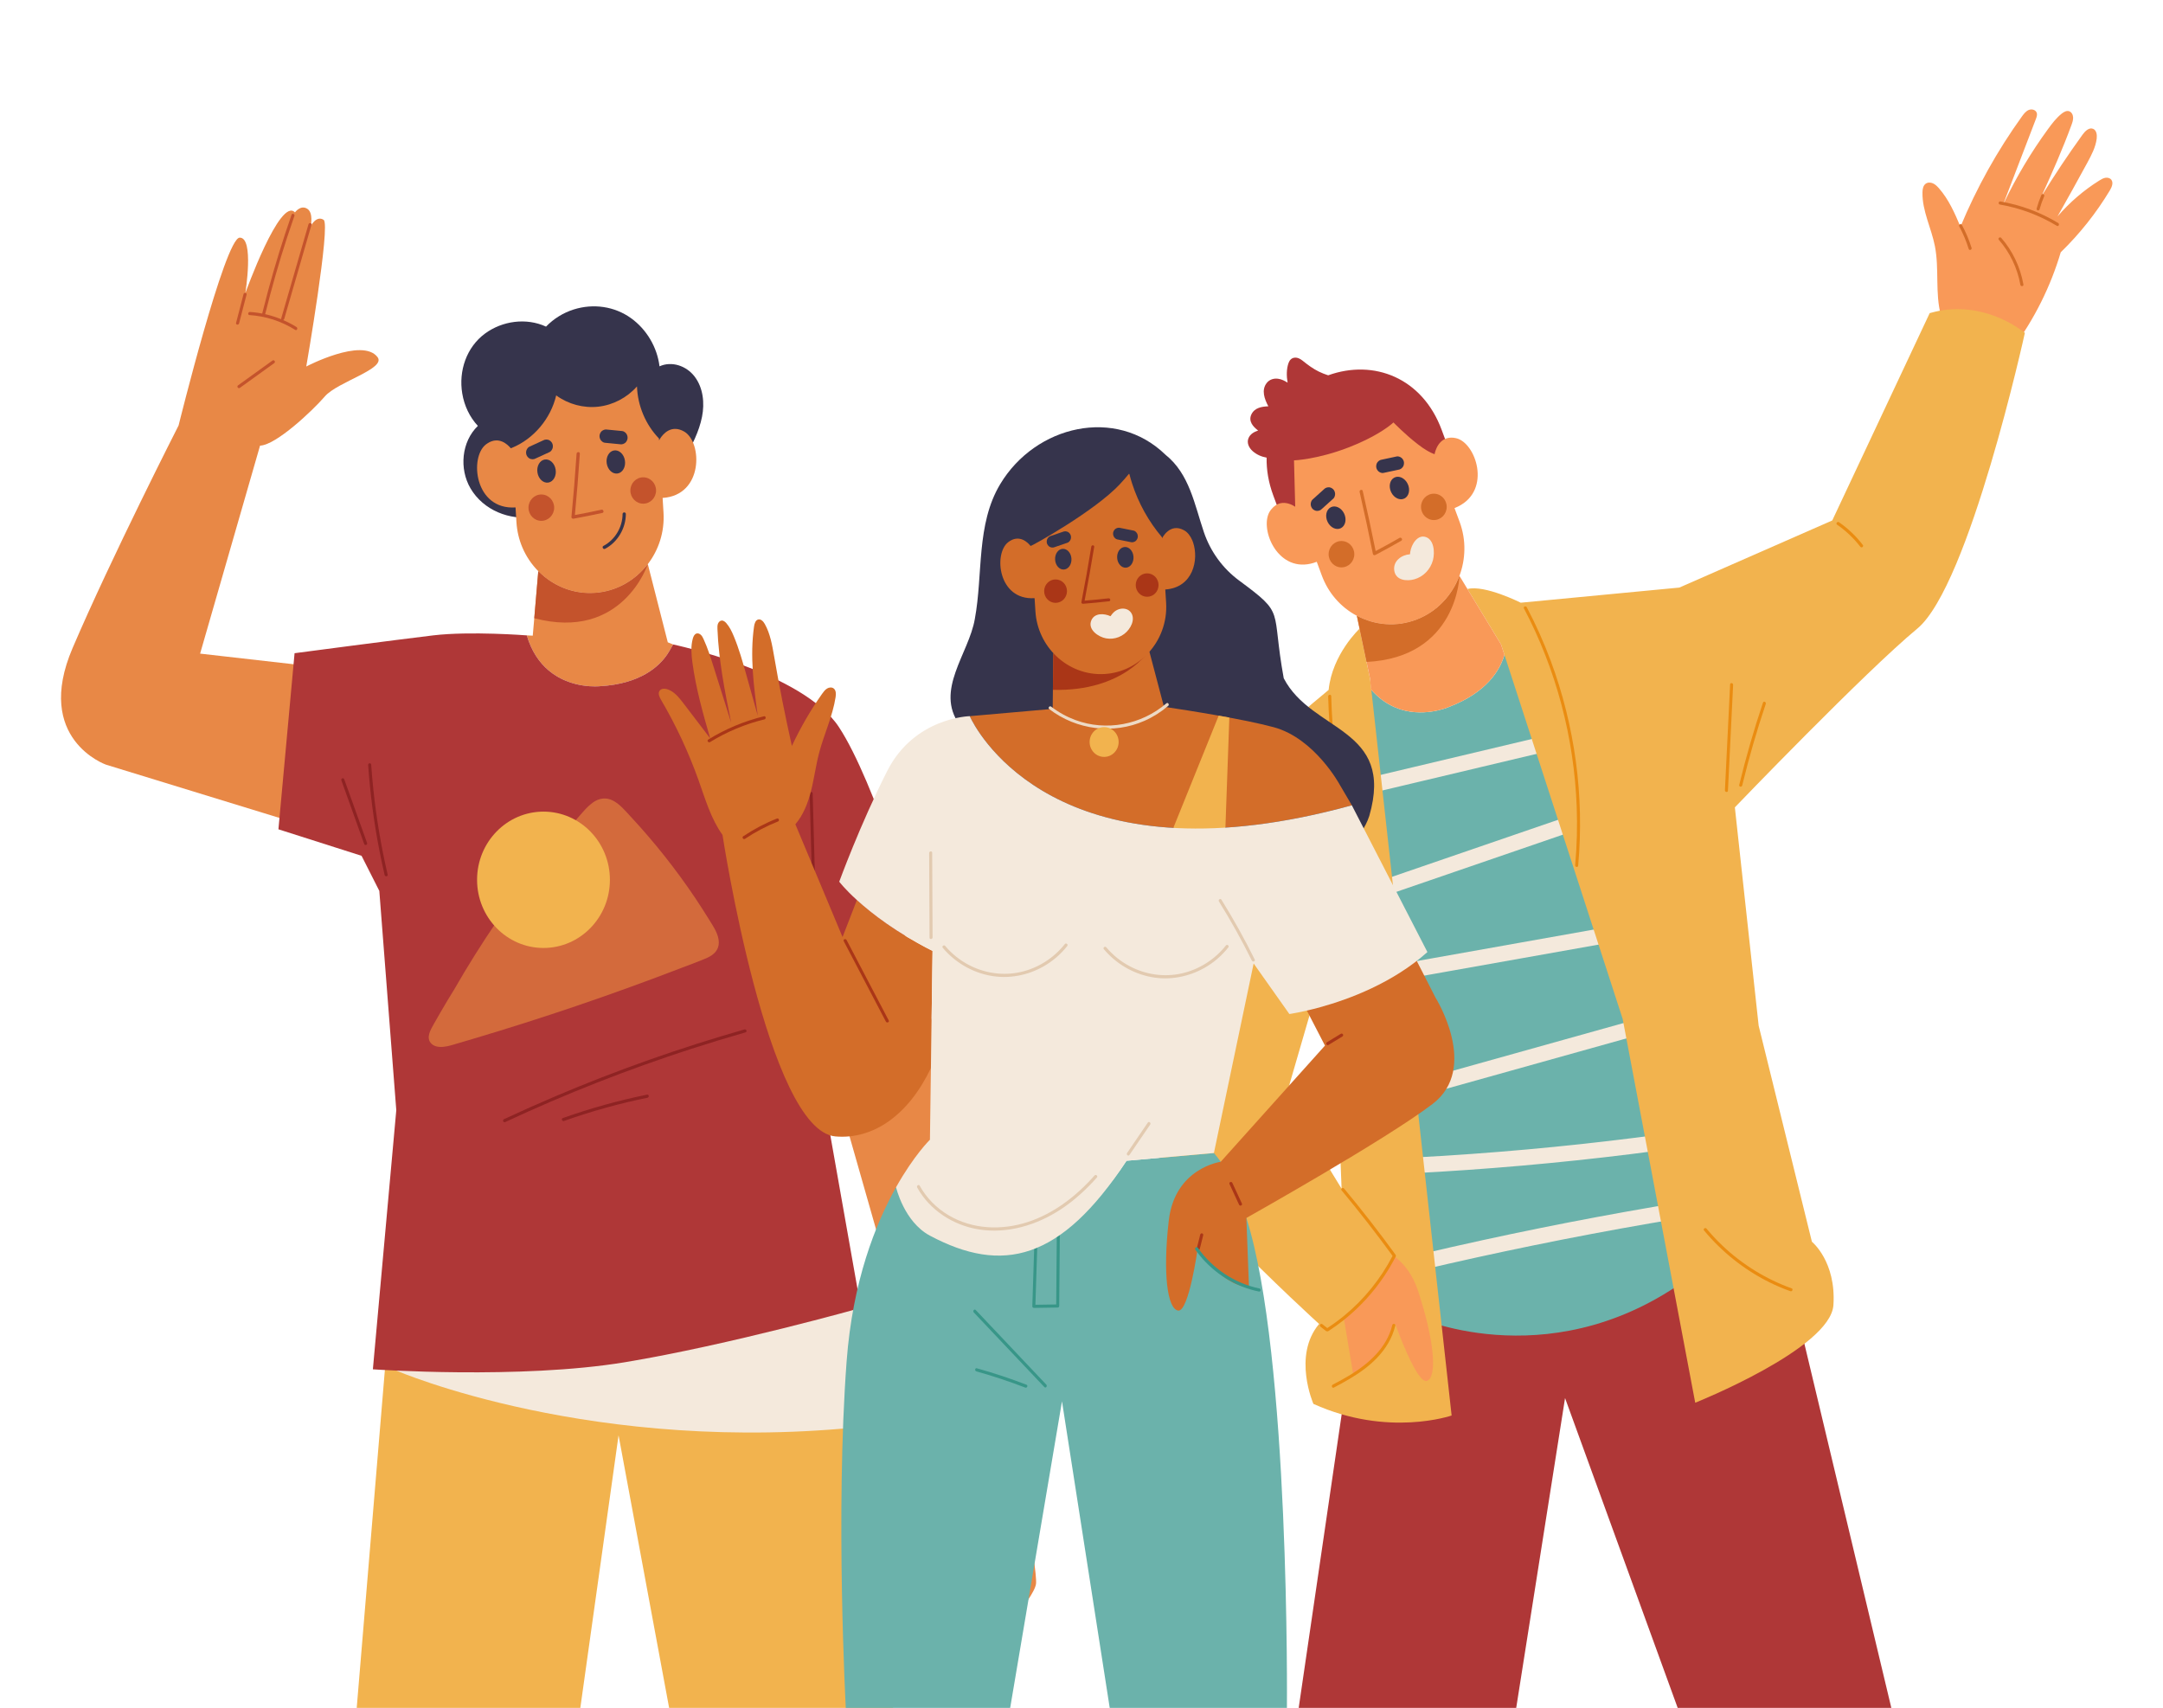 <svg width="841" height="664" viewBox="0 0 841 664" fill="none" xmlns="http://www.w3.org/2000/svg">
<path d="M614.348 502.155L527.981 506.691L504.949 664H589.523L608.511 543.557L652.299 664H735.369L692.152 482.975L614.348 502.155Z" fill="#AF3737"/>
<path d="M659.331 494.733C605.494 536.432 551.645 512.342 551.645 512.342L533.039 268.017C535.976 271.443 539.198 273.648 542.406 275.016C552.964 279.504 563.354 274.856 563.354 274.856C578.168 269.212 583.15 260.474 584.806 255.016L585.259 253.329V253.276C585.699 251.271 585.867 250.726 585.867 250.726L583.628 250.554L592.452 248.217L659.331 494.733Z" fill="#6BB2AB"/>
<path d="M629.46 282.742C629.298 281.251 627.748 279.678 626.175 280.051C600.565 286.132 574.956 292.213 549.345 298.294C542.029 300.031 534.711 301.77 527.394 303.507C525.832 303.877 524.58 305.106 524.773 306.878C524.934 308.37 526.486 309.942 528.058 309.569C553.668 303.488 579.277 297.407 604.887 291.326C612.204 289.589 619.522 287.851 626.839 286.114C628.401 285.742 629.653 284.514 629.46 282.742Z" fill="#F4E9DC"/>
<path d="M629.412 310.613C601.963 320.04 574.516 329.469 547.067 338.896C539.291 341.567 531.516 344.238 523.74 346.908C520.112 348.154 522.274 353.836 525.9 352.591C553.348 343.162 580.797 333.734 608.245 324.306C616.021 321.635 623.796 318.964 631.572 316.294C635.198 315.049 633.038 309.368 629.412 310.613Z" fill="#F4E9DC"/>
<path d="M655.537 358.304C655.368 356.739 653.84 355.332 652.252 355.613C620.495 361.261 588.736 366.908 556.978 372.556C548.016 374.149 539.053 375.743 530.091 377.337C528.511 377.618 527.285 379.002 527.47 380.709C527.639 382.273 529.167 383.681 530.755 383.399C562.512 377.751 594.271 372.104 626.028 366.456C634.991 364.863 643.953 363.269 652.916 361.676C654.497 361.394 655.723 360.01 655.537 358.304Z" fill="#F4E9DC"/>
<path d="M657.473 393.227C656.839 391.559 655.179 391.06 653.625 391.494C624.098 399.748 594.571 408.001 565.046 416.255C556.664 418.598 548.283 420.94 539.9 423.284C538.351 423.717 537.672 425.815 538.211 427.234C538.845 428.901 540.505 429.401 542.059 428.967C571.586 420.713 601.113 412.46 630.639 404.206C639.02 401.863 647.402 399.519 655.785 397.177C657.332 396.745 658.013 394.646 657.473 393.227Z" fill="#F4E9DC"/>
<path d="M657.424 439.423C629.151 443.508 600.741 446.587 572.258 448.633C564.26 449.208 556.256 449.699 548.248 450.114C544.431 450.312 545.099 456.373 548.912 456.176C577.428 454.699 605.893 452.209 634.239 448.691C642.198 447.703 650.149 446.633 658.088 445.486C661.863 444.94 661.226 438.874 657.424 439.423Z" fill="#F4E9DC"/>
<path d="M666.325 465.386C636.21 470.087 606.227 475.679 576.43 482.173C568.025 484.004 559.636 485.909 551.262 487.881C549.699 488.249 548.448 489.482 548.641 491.253C548.802 492.747 550.353 494.314 551.926 493.943C581.616 486.951 611.502 480.84 641.539 475.637C650.011 474.169 658.495 472.775 666.989 471.448C670.755 470.861 670.121 464.794 666.325 465.386Z" fill="#F4E9DC"/>
<path d="M820.321 74.051C815.015 82.85 808.586 90.955 801.244 98.072C797.294 111.393 791.019 123.989 782.817 135.07C779.681 131.657 769.642 122.236 754.643 122.548C752.328 113.912 754.05 104.522 752.31 95.684C750.933 88.665 747.357 82.02 747.479 74.861C747.492 73.6 747.709 72.194 748.696 71.453C749.505 70.842 750.642 70.87 751.559 71.288C752.479 71.695 753.21 72.442 753.886 73.2C757.66 77.496 760.026 82.846 762.248 88.154C768.553 72.972 776.599 58.552 786.159 45.266C786.883 44.269 787.668 43.228 788.799 42.752C789.927 42.288 791.476 42.649 791.891 43.832C792.18 44.62 791.873 45.493 791.574 46.28C787.414 57.121 783.253 67.974 779.103 78.828L779.164 78.851C783.996 68.778 789.739 59.154 796.303 50.163C797.882 47.994 799.534 45.84 801.622 44.171C802.437 43.528 803.459 42.94 804.447 43.227C805.413 43.509 805.995 44.57 806.05 45.6C806.117 46.62 805.762 47.629 805.417 48.584C801.975 57.967 797.928 67.112 793.806 76.197C798.816 68.06 804.124 60.111 809.709 52.364C810.72 50.958 812.321 49.386 813.875 50.105C815.173 50.693 815.4 52.484 815.218 53.931C814.795 57.228 813.214 60.224 811.649 63.132C807.839 70.181 803.921 77.162 799.993 84.142C804.693 78.689 810.194 73.954 816.256 70.174C816.978 69.724 817.743 69.271 818.578 69.124C819.424 68.979 820.383 69.193 820.907 69.885C821.815 71.059 821.089 72.772 820.321 74.051Z" fill="#F99958"/>
<path d="M532.727 264.024L528.615 244.422C528.615 244.422 517.98 254.327 516.589 268.232C516.589 268.232 478.193 299.763 468.935 312.984C459.689 326.206 439.939 418.578 439.796 429.628C439.57 448.278 512.881 514.741 512.881 514.741C502.47 527.108 510.671 545.82 510.671 545.82C539.75 558.933 564.409 550.332 564.409 550.332L532.727 264.024ZM499.884 426.688L517.836 364.932L521.628 462.137L499.884 426.688Z" fill="#F2B34E"/>
<path d="M787.293 129.427C787.293 129.427 765.711 227.686 745.45 244.418C725.188 261.151 674.534 313.886 674.534 313.886L683.785 398.759L704.487 482.768C704.487 482.768 713.958 490.43 712.858 507.389C711.758 524.334 659.124 545.37 659.124 545.37L630.918 396.169L584.935 254.564L583.628 250.554L570.561 229C577.327 227.287 591.275 234.326 591.275 234.326L652.953 228.443L712.405 202.347L750.289 121.738C751 121.539 751.699 121.353 752.385 121.193C768.687 117.382 781.716 125.35 785.882 128.351C786.801 129.015 787.293 129.427 787.293 129.427Z" fill="#F2B34E"/>
<path d="M612.709 295.991C610.904 282.656 607.629 269.522 602.952 256.942C600.294 249.792 597.177 242.825 593.63 236.095C593.271 235.413 592.159 235.848 592.522 236.538C598.742 248.339 603.622 260.867 607.069 273.809C610.525 286.782 612.529 300.167 613.039 313.606C613.327 321.2 613.125 328.805 612.442 336.372C612.372 337.15 613.545 337.347 613.616 336.563C614.837 323.06 614.527 309.422 612.709 295.991Z" fill="#EA8C11"/>
<path d="M543.231 370.037C537.007 358.134 531.851 345.652 527.837 332.788C523.825 319.93 520.958 306.7 519.282 293.309C518.341 285.79 517.781 278.223 517.598 270.645C517.578 269.862 516.397 270 516.416 270.782C516.745 284.333 518.29 297.844 521.02 311.105C523.741 324.327 527.618 337.297 532.614 349.802C535.433 356.859 538.611 363.762 542.125 370.481C542.482 371.163 543.593 370.728 543.231 370.037Z" fill="#EA8C11"/>
<path d="M672.688 266.087C672.164 276.775 671.64 287.464 671.116 298.152C670.967 301.177 670.82 304.202 670.671 307.228C670.633 308.003 671.805 308.202 671.844 307.419C672.368 296.731 672.892 286.042 673.416 275.354C673.565 272.329 673.713 269.304 673.861 266.279C673.9 265.502 672.727 265.303 672.688 266.087Z" fill="#EA8C11"/>
<path d="M685.468 273.18C681.931 283.697 678.846 294.37 676.228 305.165C676.043 305.926 677.218 306.113 677.401 305.356C679.995 294.666 683.048 284.098 686.551 273.685C686.798 272.948 685.718 272.439 685.468 273.18Z" fill="#EA8C11"/>
<path d="M724.282 211.858C721.662 208.451 718.541 205.467 715.031 203.043C714.401 202.608 713.643 203.549 714.278 203.987C717.705 206.355 720.76 209.246 723.319 212.576C723.794 213.19 724.757 212.476 724.282 211.858Z" fill="#EA8C11"/>
<path d="M517.764 346.96C517.726 352.988 517.69 359.015 517.652 365.043C517.647 365.825 518.828 365.685 518.834 364.906L518.945 346.823C518.95 346.041 517.769 346.182 517.764 346.96Z" fill="#EA8C11"/>
<path d="M554.854 536.867C550.884 538.391 542.495 514.753 542.495 514.753C542.495 514.753 537.397 530.085 526.084 533.976L522.602 513.118L522.364 511.752C522.472 511.679 522.566 511.606 522.662 511.521C530.374 505.19 536.804 497.225 541.461 488.285C541.331 488.101 541.2 487.931 541.069 487.748C541.569 488.065 542.055 488.419 542.543 488.785C546.013 491.469 549.281 495.579 551.349 501.861C557.79 521.376 558.824 535.342 554.854 536.867Z" fill="#F99958"/>
<path d="M542.686 488.515C542.638 488.6 542.591 488.699 542.543 488.784C541.237 491.296 539.798 493.736 538.23 496.09C533.916 502.543 528.616 508.3 522.603 513.118C520.63 514.692 518.574 516.167 516.459 517.534C516.281 517.644 516.091 517.644 515.937 517.583C515.794 517.595 515.639 517.559 515.521 517.46C514.82 516.899 514.119 516.35 513.418 515.79C513.156 515.583 513.145 515.192 513.335 514.936C513.537 514.668 513.929 514.656 514.167 514.851C514.797 515.352 515.427 515.839 516.056 516.34C518.231 514.937 520.346 513.399 522.366 511.754C522.473 511.681 522.568 511.608 522.663 511.523C530.376 505.192 536.805 497.227 541.463 488.287C541.332 488.104 541.202 487.934 541.071 487.751C534.844 479.225 528.355 470.906 521.63 462.807C521.13 462.209 522.093 461.489 522.592 462.087C529.509 470.405 536.163 478.956 542.533 487.725C542.581 487.786 542.593 487.835 542.616 487.897C542.757 488.052 542.816 488.272 542.686 488.515Z" fill="#EA8C11"/>
<path d="M541.337 515.191C539.237 523.9 532.283 530.087 525.066 534.503C522.824 535.875 520.513 537.122 518.189 538.34C517.515 538.693 517.938 539.834 518.621 539.476C526.664 535.257 534.888 530.427 539.707 522.279C540.976 520.133 541.925 517.818 542.512 515.381C542.695 514.62 541.52 514.434 541.337 515.191Z" fill="#EA8C11"/>
<path d="M793.715 75.8C792.976 77.531 792.363 79.312 791.86 81.13C791.772 81.448 792.063 81.781 792.354 81.828C792.703 81.885 792.945 81.639 793.034 81.32C793.507 79.608 794.102 77.933 794.798 76.303C795.105 75.585 794.022 75.08 793.715 75.8Z" fill="#D36D29"/>
<path d="M800.236 86.691C793.318 82.519 785.681 79.681 777.767 78.322C777.013 78.191 776.826 79.396 777.581 79.526C785.397 80.869 792.912 83.681 799.744 87.801C800.404 88.199 800.889 87.084 800.236 86.691Z" fill="#D36D29"/>
<path d="M766.564 96.348C765.591 93.239 764.319 90.25 762.782 87.392C762.625 87.101 762.19 87.082 761.952 87.256C761.664 87.466 761.666 87.821 761.82 88.108C763.306 90.87 764.517 93.786 765.457 96.79C765.69 97.538 766.796 97.094 766.564 96.348Z" fill="#D36D29"/>
<path d="M778.125 92.501C777.619 91.92 776.654 92.632 777.164 93.218C781.458 98.147 784.384 104.22 785.543 110.729C785.679 111.496 786.863 111.368 786.724 110.592C785.53 103.883 782.558 97.588 778.125 92.501Z" fill="#D36D29"/>
<path d="M696.603 500.894C686.67 497.328 677.499 491.679 669.763 484.353C667.552 482.259 665.468 480.032 663.514 477.684C663.02 477.091 662.055 477.804 662.553 478.401C669.512 486.762 678.128 493.618 687.761 498.437C690.474 499.794 693.264 500.983 696.113 502.004C696.829 502.262 697.325 501.153 696.603 500.894Z" fill="#EA8C11"/>
<path d="M560.53 167.105L567.302 185.354L501.858 210.94L495.086 192.69C493.2 187.607 492.382 182.627 492.482 177.928C490.482 177.575 488.559 176.746 487.036 175.384C485.666 174.158 484.67 172.263 485.412 170.393C486.081 168.734 487.608 167.916 489.177 167.381C487.19 165.899 485.317 163.761 486.543 161.141C487.765 158.537 490.584 158.047 493.15 157.971C491.654 155.176 490.337 151.658 492.525 148.883C493.597 147.525 495.291 147.019 496.956 147.255C498.295 147.437 499.489 148.053 500.633 148.768C500.195 146.25 500.165 143.429 501.014 141.088C501.395 140.026 502.165 139.189 503.315 139.066C504.535 138.927 505.614 139.537 506.54 140.285C508.505 141.878 510.487 143.348 512.771 144.467C513.948 145.038 515.168 145.513 516.41 145.915C534.174 139.53 553.027 146.883 560.53 167.105Z" fill="#AF3737"/>
<path d="M566.917 196.925C566.478 197.148 566.02 197.354 565.532 197.545L567.529 202.925C568.825 206.451 569.426 210.094 569.37 213.678C569.322 217.181 568.66 220.638 567.452 223.864L567.456 223.875C567.124 224.763 566.758 225.623 566.34 226.453C563.237 232.861 557.895 238.134 550.916 240.85C544.086 243.521 536.84 243.286 530.485 240.758C529.487 240.365 528.505 239.914 527.555 239.41C524.326 237.697 521.412 235.364 518.995 232.485C516.88 229.971 515.176 227.06 513.956 223.805L511.971 218.42C511.16 218.737 510.361 218.984 509.586 219.157C496.22 222.204 489.415 204.893 493.914 198.513C494.038 198.334 494.178 198.163 494.311 198.006C496.455 195.354 498.955 195.237 500.911 195.778C502.056 196.087 503.007 196.629 503.595 197.013L503.125 178.989C503.125 178.989 512.357 178.644 524.594 173.859C526.993 172.921 529.102 171.992 530.953 171.086C538.579 167.374 541.79 164.239 541.79 164.239C541.79 164.239 546.328 168.926 551.109 172.591C551.217 172.678 551.338 172.762 551.431 172.843C552.64 173.806 553.78 174.548 554.74 175.113C554.968 175.245 555.18 175.372 555.403 175.494C556.157 175.916 556.871 176.264 557.543 176.498C557.619 176.534 557.707 176.564 557.78 176.588C557.78 176.588 557.952 175.542 558.516 174.291C559.187 172.775 560.448 170.964 562.679 170.365C563.646 170.092 564.788 170.05 566.151 170.365C573.809 172.081 580.061 190.468 566.917 196.925Z" fill="#F99958"/>
<path d="M584.935 254.564L584.805 255.016C583.149 260.474 578.168 269.212 563.353 274.856C563.353 274.856 552.964 279.504 542.406 275.016C539.197 273.648 535.976 271.443 533.039 268.017L532.728 264.02L531.331 257.353L527.553 239.412C534.565 243.144 543.014 243.94 550.92 240.846C558.812 237.765 564.621 231.444 567.455 223.874L570.56 229L583.628 250.554L584.935 254.564Z" fill="#F99958"/>
<path d="M567.461 223.877C567.461 223.877 566.714 255.608 531.334 257.355L527.562 239.411C534.566 243.149 543.016 243.936 550.922 240.846C558.817 237.77 564.618 231.439 567.461 223.877Z" fill="#D36D29"/>
<path d="M544.147 209.129C541.086 210.894 537.991 212.596 534.869 214.245C533.306 206.435 531.635 198.649 529.847 190.891C529.658 190.073 528.447 190.47 528.635 191.284C530.483 199.3 532.21 207.345 533.817 215.415C533.907 215.87 534.442 215.938 534.769 215.767C538.161 213.989 541.518 212.141 544.839 210.226C545.551 209.813 544.858 208.718 544.147 209.129Z" fill="#D36D29"/>
<path d="M521.579 220.592C524.337 220.592 526.573 218.296 526.573 215.465C526.573 212.634 524.337 210.339 521.579 210.339C518.821 210.339 516.585 212.634 516.585 215.465C516.585 218.296 518.821 220.592 521.579 220.592Z" fill="#D36D29"/>
<path d="M557.503 202.195C560.261 202.195 562.497 199.9 562.497 197.069C562.497 194.238 560.261 191.943 557.503 191.943C554.745 191.943 552.509 194.238 552.509 197.069C552.509 199.9 554.745 202.195 557.503 202.195Z" fill="#D36D29"/>
<path d="M521.369 205.337C523.138 204.431 523.689 201.879 522.6 199.637C521.51 197.395 519.192 196.312 517.423 197.218C515.654 198.124 515.103 200.676 516.193 202.918C517.282 205.16 519.6 206.243 521.369 205.337Z" fill="#36344C"/>
<path d="M546.085 193.794C547.854 192.888 548.405 190.336 547.315 188.094C546.226 185.853 543.908 184.77 542.139 185.676C540.37 186.582 539.819 189.133 540.909 191.375C541.998 193.617 544.316 194.7 546.085 193.794Z" fill="#36344C"/>
<path d="M518.272 190.125C517.775 189.701 517.133 189.394 516.471 189.45C516.247 189.49 516.023 189.53 515.798 189.569C515.361 189.713 514.987 189.959 514.678 190.306L510.279 194.271C509.831 194.674 509.601 195.537 509.621 196.119C509.645 196.767 509.96 197.537 510.456 197.958C510.953 198.382 511.595 198.689 512.258 198.633C512.482 198.593 512.706 198.553 512.931 198.514C513.368 198.37 513.742 198.124 514.052 197.776L518.451 193.812C518.898 193.409 519.129 192.545 519.108 191.964C519.083 191.317 518.766 190.547 518.272 190.125Z" fill="#36344C"/>
<path d="M535.084 181.515C535.053 180.852 535.201 180.142 535.643 179.632C535.809 179.473 535.974 179.312 536.141 179.153C536.516 178.88 536.932 178.721 537.388 178.677L543.119 177.454C543.702 177.329 544.512 177.66 544.954 178.028C545.444 178.437 545.853 179.159 545.884 179.818C545.915 180.481 545.767 181.191 545.325 181.701C545.159 181.86 544.994 182.021 544.827 182.18C544.451 182.453 544.036 182.612 543.579 182.656L537.849 183.879C537.265 184.004 536.456 183.673 536.014 183.305C535.524 182.898 535.114 182.175 535.084 181.515Z" fill="#36344C"/>
<path d="M557.15 217.779C556.176 221.402 553.43 224.256 549.889 225.232C546.918 226.062 542.651 225.646 542.105 221.828C541.571 218.12 544.945 215.716 548.178 215.497C548.19 215.497 548.202 215.509 548.215 215.509C548.334 214.034 548.749 212.594 549.498 211.313C550.389 209.788 551.934 208.313 553.823 208.654C557.625 209.338 557.946 214.766 557.15 217.779Z" fill="#F4E9DC"/>
<path d="M143.929 261.636L132.839 325.422L41.188 297.287C41.188 297.287 13.044 287.408 28.215 251.971C43.385 216.533 69.437 165.418 69.437 165.418C69.437 165.418 87.459 92.558 93.186 92.396C98.914 92.235 95.383 113.98 95.383 113.98C95.383 113.98 108.88 76.369 114.686 82.571C114.686 82.571 116.804 79.591 119.395 81.121C121.985 82.651 120.807 87.886 120.807 87.886C120.807 87.886 123.004 83.618 125.829 85.47C128.653 87.323 119.08 142.492 119.08 142.492C119.08 142.492 140.816 131.095 146.779 138.828C150.283 143.371 131.204 148.452 126.337 154.091C121.473 159.728 107.309 173.057 101.11 173.259L77.805 254.121L143.929 261.636Z" fill="#E88846"/>
<path d="M94.696 114.334C93.726 118.07 92.754 121.806 91.784 125.54C91.587 126.298 92.762 126.483 92.957 125.731C93.928 121.996 94.899 118.26 95.87 114.526C96.067 113.767 94.892 113.583 94.696 114.334Z" fill="#C4532C"/>
<path d="M113.37 83.48C109.951 93.272 106.884 103.194 104.184 113.221C103.417 116.071 102.679 118.929 101.971 121.795C101.784 122.556 102.959 122.742 103.145 121.986C105.625 111.961 108.464 102.032 111.667 92.224C112.568 89.468 113.497 86.721 114.453 83.984C114.709 83.25 113.628 82.741 113.37 83.48Z" fill="#C4532C"/>
<path d="M110.512 124.002C114.045 111.798 117.579 99.595 121.112 87.39C121.33 86.64 120.154 86.457 119.939 87.199C116.405 99.403 112.872 111.606 109.338 123.811C109.305 123.925 109.313 124.021 109.336 124.108C105.462 122.523 101.351 121.557 97.175 121.292C96.418 121.244 96.225 122.448 96.989 122.496C103.296 122.896 109.406 124.876 114.795 128.261C115.447 128.67 115.931 127.554 115.286 127.149C113.622 126.104 111.88 125.207 110.089 124.43C110.275 124.371 110.443 124.238 110.512 124.002Z" fill="#C4532C"/>
<path d="M105.949 140.172C101.485 143.387 97.021 146.602 92.557 149.818C91.93 150.27 92.63 151.257 93.256 150.805C97.72 147.59 102.183 144.375 106.647 141.158C107.275 140.707 106.575 139.72 105.949 140.172Z" fill="#C4532C"/>
<path d="M402.82 615.742C402.187 621.536 382.971 643.37 381.007 640.866C379.043 638.375 384.619 624.596 384.619 624.596C384.619 624.596 371.273 635.71 369.388 633.299C367.513 630.877 374.254 622.985 374.254 622.985C374.254 622.985 369.625 622.023 369.861 618.152C369.861 618.152 366.959 623.471 362.489 622.985C358.018 622.509 368.925 598.184 368.925 598.184C368.925 598.184 356.369 585.263 365.47 565.064L314.053 384.813L350.014 357.475L372.674 429.904C378.195 447.553 382.147 465.678 384.507 484.059L394.42 561.517C394.42 561.517 403.451 609.936 402.82 615.742Z" fill="#E88846"/>
<path d="M383.258 603.28C382.547 608.634 380.455 613.739 377.265 618.007C377.926 616.467 378.372 614.79 378.834 613.191C380.042 609.003 380.926 604.718 381.467 600.385C382.062 595.621 382.242 590.807 382.025 586.011C381.99 585.227 380.808 585.364 380.843 586.147C381.197 593.969 380.442 601.827 378.608 609.428C378.153 611.31 377.633 613.176 377.045 615.019C376.58 616.475 376.167 618.184 375.132 619.345C373.813 620.825 372.159 619.787 371.583 618.171C370.964 616.43 370.899 614.385 370.65 612.56C370.031 608.009 369.485 603.447 369.009 598.878C368.927 598.098 367.746 598.231 367.827 599.014C368.303 603.584 368.848 608.146 369.469 612.697C369.733 614.63 369.818 616.768 370.476 618.614C370.997 620.079 372.257 621.436 373.889 621.317C374.095 621.302 374.289 621.26 374.476 621.203C374.185 621.496 373.908 621.804 373.604 622.086C373.041 622.606 373.735 623.598 374.303 623.072C379.798 617.989 383.432 611.002 384.431 603.471C384.535 602.694 383.361 602.5 383.258 603.28Z" fill="#C4532C"/>
<path d="M389.908 604.113C389.615 603.389 388.506 603.828 388.801 604.556C391.68 611.658 387.599 618.901 383.911 624.747C383.5 625.4 384.416 626.179 384.831 625.52C388.76 619.293 392.968 611.661 389.908 604.113Z" fill="#C4532C"/>
<path d="M150.31 524.637L138.697 664H225.639L240.504 558.04L260.165 664H347.241L331.414 515.617L150.31 524.637Z" fill="#F2B34E"/>
<path d="M272.956 162.039C271.814 167.807 269.057 173.15 266.182 178.188C261.917 185.677 256.83 192.96 253.787 201.083C254.12 201.278 248.107 205.157 246.158 205.596C241.344 206.706 236.187 206.022 231.837 203.62C227.952 201.46 224.79 198.106 222.829 194.057C218.408 197.606 213.157 200.131 207.571 200.973C198.183 202.4 187.951 198.423 182.936 189.873C178.492 182.275 179.418 171.736 185.801 165.588C182.581 162.125 180.513 157.709 179.729 152.988C178.255 144.169 181.404 134.973 188.57 129.691C195.331 124.715 204.66 123.459 212.301 126.983C215.308 123.873 219.051 121.58 223.127 120.3C230.661 117.945 238.896 119.055 245.373 123.715C251.363 128.032 255.522 134.961 256.425 142.425C261.191 140.266 266.884 142.23 270.056 146.377C273.419 150.768 274.013 156.708 272.956 162.039Z" fill="#36344C"/>
<path d="M257.631 193.591L257.982 199.336C258.207 203.103 257.725 206.764 256.65 210.164C255.595 213.5 253.966 216.604 251.885 219.319L251.884 219.333C246.99 225.694 239.625 229.982 231.196 230.524C222.754 231.077 214.91 227.761 209.296 222.066C206.697 219.449 204.585 216.33 203.106 212.847C201.816 209.808 201.021 206.507 200.799 203.03L200.448 197.285C184.511 198.32 182.444 177.781 188.937 172.787C189.108 172.652 189.289 172.531 189.457 172.421C193.918 169.438 197.396 172.815 198.611 174.289C198.756 174.256 198.892 174.195 199.029 174.121C207.485 170.66 214.114 162.816 216.256 153.725C220.947 157.156 226.878 158.748 232.611 158.116C238.331 157.482 243.802 154.618 247.667 150.241C247.926 157.763 251.048 165.146 256.219 170.482L256.256 171.224C256.256 171.224 258.513 166.571 262.734 166.756C263.729 166.794 264.833 167.096 266.053 167.809C273.107 171.912 273.58 192.571 257.631 193.591Z" fill="#E88846"/>
<path d="M261.734 250.562C261.734 250.562 261.413 251.031 260.428 252.811L260.404 252.86L259.49 254.336C256.329 259.057 249.056 265.887 233.274 266.79C233.274 266.79 222.02 268.07 213.225 260.581C209.755 257.617 206.677 253.312 204.823 247.031L207.141 247.141L207.734 240.347L209.291 222.063C214.911 227.759 222.755 231.077 231.193 230.528C239.619 229.979 246.987 225.698 251.883 219.33L259.643 249.725L261.734 250.562Z" fill="#E88846"/>
<path d="M251.884 219.331C251.884 219.331 242.032 249.417 207.73 240.351L209.296 222.064C214.91 227.76 222.756 231.076 231.197 230.522C239.624 229.979 246.991 225.692 251.884 219.331Z" fill="#C4532C"/>
<path d="M233.858 198.167C230.426 198.925 226.979 199.61 223.522 200.238C224.277 192.304 224.924 184.358 225.451 176.403C225.506 175.565 224.234 175.576 224.179 176.41C223.635 184.629 222.968 192.837 222.179 201.035C222.135 201.497 222.624 201.724 222.987 201.659C226.739 200.99 230.479 200.244 234.202 199.422C235.003 199.248 234.658 197.991 233.858 198.167Z" fill="#C4532C"/>
<path d="M242.069 199.853C242.042 205.007 239.084 209.893 234.625 212.244C233.896 212.627 234.546 213.751 235.273 213.367C240.123 210.811 243.311 205.435 243.341 199.845C243.346 199.006 242.075 199.013 242.069 199.853Z" fill="#36344C"/>
<path d="M210.476 202.499C213.234 202.499 215.47 200.204 215.47 197.373C215.47 194.542 213.234 192.247 210.476 192.247C207.717 192.247 205.481 194.542 205.481 197.373C205.481 200.204 207.717 202.499 210.476 202.499Z" fill="#C4532C"/>
<path d="M250.092 195.826C252.85 195.826 255.086 193.531 255.086 190.7C255.086 187.869 252.85 185.573 250.092 185.573C247.334 185.573 245.098 187.869 245.098 190.7C245.098 193.531 247.334 195.826 250.092 195.826Z" fill="#C4532C"/>
<path d="M213.22 187.615C215.171 187.286 216.432 185.015 216.037 182.543C215.641 180.071 213.739 178.333 211.788 178.662C209.837 178.991 208.575 181.261 208.971 183.734C209.366 186.206 211.269 187.944 213.22 187.615Z" fill="#36344C"/>
<path d="M240.157 184.085C242.108 183.756 243.369 181.486 242.974 179.013C242.579 176.541 240.676 174.803 238.725 175.132C236.774 175.461 235.513 177.732 235.908 180.204C236.304 182.676 238.206 184.414 240.157 184.085Z" fill="#36344C"/>
<path d="M214.615 172.162C214.261 171.607 213.737 171.118 213.088 170.971C212.863 170.942 212.636 170.911 212.411 170.882C211.952 170.886 211.525 171.007 211.129 171.246L205.785 173.699C205.242 173.948 204.772 174.703 204.625 175.266C204.46 175.891 204.541 176.724 204.893 177.276C205.246 177.831 205.77 178.32 206.419 178.467C206.644 178.497 206.871 178.527 207.096 178.556C207.555 178.552 207.982 178.432 208.378 178.192L213.722 175.74C214.265 175.49 214.735 174.736 214.882 174.173C215.047 173.546 214.965 172.714 214.615 172.162Z" fill="#36344C"/>
<path d="M233.155 169.038C233.317 168.396 233.661 167.762 234.231 167.409C234.435 167.307 234.639 167.204 234.844 167.102C235.28 166.955 235.722 166.929 236.171 167.026L241.999 167.597C242.591 167.656 243.271 168.216 243.586 168.701C243.937 169.24 244.12 170.054 243.959 170.693C243.797 171.336 243.453 171.969 242.884 172.323C242.679 172.425 242.475 172.527 242.271 172.629C241.835 172.777 241.392 172.802 240.943 172.705L235.116 172.134C234.523 172.075 233.842 171.515 233.528 171.03C233.177 170.491 232.995 169.677 233.155 169.038Z" fill="#36344C"/>
<path d="M154.11 532.876C154.11 532.876 230.978 566.13 337.353 554.489L330.41 492.355L154.11 532.876Z" fill="#F4E9DC"/>
<path d="M318.55 417.134L334.71 508.503C334.71 508.503 283.777 522.852 242.97 529.622C202.173 536.379 144.977 532.375 144.977 532.375L154.081 431.625L147.485 346.378L140.581 332.729L108.257 322.423L114.532 253.959C114.532 253.959 153.974 248.75 168.413 247.031C182.851 245.311 204.824 247.031 204.824 247.031C206.678 253.312 209.756 257.618 213.227 260.582C222.021 268.07 233.275 266.79 233.275 266.79C249.056 265.887 256.328 259.057 259.491 254.336C259.848 253.811 260.156 253.312 260.405 252.861L260.429 252.811C261.415 251.031 261.735 250.562 261.735 250.562C261.735 250.562 312.063 261.203 326.181 282.684C340.311 304.163 356.841 360.43 356.841 360.43L318.552 386.202V417.134H318.55Z" fill="#AF3737"/>
<path d="M150.724 340.041C148.192 329.122 146.328 318.043 145.158 306.884C144.823 303.689 144.548 300.487 144.324 297.281C144.269 296.499 143.088 296.634 143.142 297.418C143.921 308.613 145.381 319.756 147.53 330.761C148.144 333.913 148.817 337.052 149.542 340.178C149.718 340.931 150.902 340.805 150.724 340.041Z" fill="#8E2323"/>
<path d="M142.719 327.713C139.758 319.457 136.797 311.202 133.836 302.946C133.572 302.209 132.465 302.651 132.729 303.39C135.689 311.646 138.651 319.901 141.611 328.157C141.876 328.893 142.984 328.45 142.719 327.713Z" fill="#8E2323"/>
<path d="M316.447 325.521C316.29 319.837 316.135 314.152 315.978 308.468C315.956 307.685 314.775 307.823 314.797 308.605L316.461 369.205C316.618 374.889 316.773 380.574 316.929 386.258C316.951 387.042 318.133 386.904 318.111 386.122C317.556 365.921 317.002 345.721 316.447 325.521Z" fill="#8E2323"/>
<path d="M289.462 400.234C276.967 403.797 264.578 407.745 252.317 412.079C240.101 416.396 228.012 421.094 216.073 426.163C209.319 429.031 202.614 432.019 195.958 435.121C195.265 435.443 195.692 436.583 196.391 436.257C208.197 430.753 220.165 425.614 232.275 420.854C244.342 416.112 256.547 411.745 268.871 407.761C275.842 405.508 282.852 403.379 289.893 401.371C290.63 401.161 290.194 400.026 289.462 400.234Z" fill="#8E2323"/>
<path d="M251.61 425.583C240.498 427.845 229.543 430.886 218.838 434.689C218.115 434.945 218.547 436.082 219.27 435.826C229.88 432.057 240.731 429.037 251.743 426.796C252.487 426.644 252.363 425.429 251.61 425.583Z" fill="#8E2323"/>
<path d="M279.486 366.44C279.498 369.466 277.419 371.296 274.911 372.404C271.726 373.819 268.422 374.978 265.179 376.222C251.762 381.394 238.25 386.285 224.644 390.921C211.049 395.544 197.359 399.91 183.586 403.996C181.874 404.497 180.176 405.008 178.452 405.509C176.955 405.936 175.457 406.448 173.925 406.765C171.977 407.167 169.362 407.339 167.781 405.826C165.44 403.558 167.423 400.35 168.684 398.105C170.383 395.105 172.106 392.116 173.866 389.165C174.721 387.726 175.612 386.323 176.48 384.896C181.686 375.833 187.223 366.965 193.105 358.354C200.675 347.267 208.792 336.57 217.419 326.336C219.617 323.725 221.852 321.14 224.109 318.591C226.142 316.31 228.126 313.712 230.621 311.943C232.975 310.285 235.731 309.906 238.322 311.261C241.032 312.675 243.111 315.225 245.18 317.445C254.378 327.337 262.815 337.973 270.374 349.232C272.275 352.086 274.128 354.965 275.923 357.88C277.49 360.439 279.463 363.293 279.486 366.44Z" fill="#D36A3C"/>
<path d="M211.314 368.561C225.576 368.561 237.138 356.694 237.138 342.056C237.138 327.417 225.576 315.55 211.314 315.55C197.052 315.55 185.49 327.417 185.49 342.056C185.49 356.694 197.052 368.561 211.314 368.561Z" fill="#F2B34E"/>
<path d="M500.369 664H431.473L412.914 544.823L392.77 664H328.854C328.854 664 324.758 588.252 329.171 529.328C331.503 498.047 340.488 475.687 348.398 461.586C348.398 461.586 353.973 475.321 364.576 479.502C385.965 487.947 412.428 490.253 438.013 451.296L471.986 448.276C472.892 449.321 473.774 450.459 474.634 451.69C478.504 457.289 481.797 464.78 484.605 473.526V473.55C501.636 526.749 500.369 664 500.369 664Z" fill="#6BB2AB"/>
<path d="M411.097 456.448C410.984 469.824 410.868 483.198 410.755 496.574C410.725 500.101 410.694 503.628 410.664 507.155C407.969 507.198 405.273 507.24 402.578 507.282C402.992 494.387 403.406 481.491 403.82 468.596C403.939 464.894 404.058 461.192 404.175 457.491C404.2 456.717 403.026 456.516 403.002 457.3C402.58 470.432 402.158 483.565 401.736 496.697C401.617 500.399 401.498 504.101 401.379 507.802C401.366 508.223 401.611 508.51 402.033 508.503C405.126 508.456 408.22 508.406 411.314 508.357C411.66 508.352 411.835 507.985 411.838 507.683C411.951 494.307 412.067 480.933 412.18 467.557C412.213 463.808 412.245 460.059 412.276 456.31C412.285 455.529 411.104 455.67 411.097 456.448Z" fill="#389688"/>
<path d="M406.817 538.337C399.698 530.81 392.578 523.281 385.46 515.754C383.431 513.608 381.401 511.463 379.372 509.317C378.839 508.754 378.093 509.704 378.619 510.262C385.738 517.789 392.858 525.317 399.977 532.844C402.005 534.99 404.035 537.135 406.064 539.281C406.597 539.844 407.344 538.895 406.817 538.337Z" fill="#389688"/>
<path d="M399.112 538.366C392.778 535.925 386.334 533.795 379.806 531.974C379.068 531.769 378.888 532.976 379.619 533.179C386.046 534.97 392.386 537.074 398.621 539.476C399.335 539.751 399.829 538.642 399.112 538.366Z" fill="#389688"/>
<path d="M532.398 317.223C526.171 336.129 502.166 334.592 491.756 349.9C469.058 376.222 460.882 357.365 440.18 343.497C424.256 336.263 403.162 345.254 389.96 331.08C378.254 313.881 392.384 299.878 373.049 281.717C363.4 268.3 376.698 254.199 379.027 240.636C382.247 223.279 379.501 203.885 388.878 188.248C402.651 165.304 433.87 158.035 453.145 176.795C462.498 184.26 464.422 196.128 468.118 206.995C470.685 214.521 475.474 221.047 481.784 225.706C500.061 239.209 494.095 236.122 499.134 263.701C510.067 284.803 542.344 282.754 532.398 317.223Z" fill="#36344C"/>
<path d="M525.612 313.091C417.221 342.902 383.317 290.281 377.874 280.096C377.636 279.645 377.459 279.255 377.327 278.986C377.137 278.633 377.065 278.438 377.065 278.438L409.305 275.608L409.329 272.693L409.542 253.957C414.711 258.898 421.782 261.763 429.364 261.252C436.233 260.801 442.341 257.667 446.786 252.922L452.561 274.791C462.816 276.316 483.566 279.585 495.236 282.731C511.173 287.037 520.928 305.125 520.928 305.125L525.612 313.091Z" fill="#D36D29"/>
<path d="M456.25 321.768L473.841 278.236L477.983 278.99L476.457 321.768C476.457 321.768 471.116 328.55 456.25 321.768Z" fill="#F2B34E"/>
<path d="M446.786 252.927C446.786 252.927 436.921 268.951 409.386 268.202L409.546 253.955C414.718 258.904 421.787 261.762 429.367 261.256C436.237 260.803 442.345 257.671 446.786 252.927Z" fill="#AA3617"/>
<path d="M453.074 229.185L453.398 234.282C453.878 241.885 451.098 248.967 446.295 254.07C442.046 258.61 436.2 261.608 429.625 262.04C422.373 262.524 415.607 259.789 410.658 255.053C406.054 250.667 403.009 244.547 402.581 237.652L402.257 232.555C388.086 233.492 386.231 215.237 391.992 210.796C396.308 207.468 399.688 210.981 400.687 212.254C400.899 212.509 425.742 198.636 435.379 188.288C436.617 186.955 437.817 185.601 438.974 184.192L439.122 184.321C439.431 185.55 439.785 186.761 440.176 187.967C442.645 195.629 446.622 202.784 451.786 208.86L451.817 209.3C451.817 209.3 454.859 202.972 460.514 206.246C461.809 207.001 462.857 208.379 463.587 210.095C463.689 210.341 463.782 210.6 463.874 210.859C466.193 217.577 463.9 228.465 453.074 229.185Z" fill="#D36D29"/>
<path d="M431.031 232.619C427.931 232.983 424.825 233.282 421.713 233.529C423.055 226.578 424.301 219.609 425.441 212.621C425.561 211.884 424.434 211.78 424.315 212.513C423.138 219.734 421.852 226.935 420.458 234.115C420.379 234.52 420.793 234.764 421.121 234.739C424.496 234.481 427.867 234.156 431.229 233.761C431.953 233.676 431.753 232.534 431.031 232.619Z" fill="#AA3617"/>
<path d="M410.418 234.384C412.869 234.384 414.857 232.344 414.857 229.828C414.857 227.311 412.869 225.271 410.418 225.271C407.966 225.271 405.979 227.311 405.979 229.828C405.979 232.344 407.966 234.384 410.418 234.384Z" fill="#AA3617"/>
<path d="M446.023 232.02C448.475 232.02 450.462 229.98 450.462 227.464C450.462 224.947 448.475 222.907 446.023 222.907C443.571 222.907 441.584 224.947 441.584 227.464C441.584 229.98 443.571 232.02 446.023 232.02Z" fill="#AA3617"/>
<path d="M413.669 221.428C415.422 221.311 416.73 219.416 416.59 217.194C416.45 214.972 414.915 213.265 413.161 213.381C411.408 213.498 410.1 215.394 410.24 217.616C410.38 219.838 411.915 221.545 413.669 221.428Z" fill="#36344C"/>
<path d="M437.791 220.711C439.544 220.595 440.852 218.699 440.712 216.477C440.572 214.255 439.037 212.548 437.283 212.665C435.53 212.781 434.222 214.677 434.362 216.899C434.502 219.121 436.037 220.828 437.791 220.711Z" fill="#36344C"/>
<path d="M416.215 207.898C415.95 207.375 415.528 206.897 414.965 206.709C414.769 206.662 414.571 206.616 414.374 206.569C413.968 206.532 413.58 206.601 413.21 206.776L408.275 208.468C407.773 208.641 407.294 209.266 407.116 209.751C406.918 210.29 406.918 211.033 407.182 211.553C407.447 212.076 407.869 212.554 408.432 212.743C408.628 212.789 408.825 212.836 409.023 212.882C409.429 212.92 409.817 212.851 410.187 212.675L415.122 210.983C415.624 210.811 416.103 210.185 416.281 209.701C416.481 209.163 416.479 208.419 416.215 207.898Z" fill="#36344C"/>
<path d="M432.879 206.792C433.077 206.238 433.436 205.709 433.969 205.447C434.157 205.375 434.348 205.302 434.537 205.23C434.935 205.14 435.328 205.157 435.718 205.282L440.823 206.307C441.342 206.412 441.896 206.969 442.134 207.426C442.398 207.934 442.491 208.67 442.294 209.221C442.097 209.775 441.738 210.305 441.205 210.566C441.016 210.638 440.826 210.711 440.637 210.783C440.239 210.873 439.845 210.856 439.456 210.731L434.35 209.706C433.831 209.601 433.278 209.044 433.04 208.588C432.776 208.08 432.684 207.343 432.879 206.792Z" fill="#36344C"/>
<path d="M438.89 244.679C436.826 247.45 433.389 248.793 430.057 248.189C427.103 247.668 422.729 244.764 424.356 241.102C425.629 238.269 429.286 238.424 431.769 239.573C432.245 238.877 432.771 238.225 433.433 237.707C434.712 236.721 436.477 236.318 438.024 236.864C439.431 237.356 440.34 238.638 440.45 240.156C440.577 241.796 439.846 243.409 438.89 244.679Z" fill="#F4E9DC"/>
<path d="M362.591 369.711L361.949 415.244C353.132 433.735 339.429 443.075 324.85 441.834C298.502 439.591 280.915 324.592 280.915 324.606C280.903 324.594 280.903 324.582 280.891 324.568C276.435 318.348 274.236 310.737 271.645 303.455C267.76 292.538 262.851 282.011 257.004 272.058C256.386 270.985 255.744 269.595 256.445 268.581C257.039 267.69 258.299 267.642 259.31 267.923C262.019 268.703 263.956 271.106 265.691 273.387C269.173 277.949 272.643 282.511 276.125 287.06C273.308 277.375 270.575 267.63 269.221 257.628C268.805 254.518 268.531 251.285 269.375 248.26C269.601 247.444 270.016 246.552 270.801 246.308C271.406 246.125 272.061 246.393 272.524 246.845C272.987 247.271 273.273 247.869 273.546 248.454C275.114 251.87 276.267 255.479 277.397 259.078C279.678 266.298 281.96 273.532 284.229 280.766H284.253C281.828 268.8 279.428 256.774 278.953 244.576C278.917 243.894 278.917 243.186 279.132 242.539C279.37 241.904 279.904 241.32 280.557 241.271C281.282 241.198 281.912 241.723 282.4 242.271C283.672 243.722 284.527 245.503 285.276 247.296C287.332 252.199 288.769 257.346 290.208 262.47C291.682 267.739 293.167 272.996 294.629 278.253C293.048 266.751 291.54 255.066 293.179 243.576C293.346 242.454 293.738 241.088 294.831 240.845C295.901 240.6 296.828 241.649 297.375 242.626C299.49 246.406 300.227 250.81 300.976 255.092C302.984 266.8 305.301 278.45 307.893 290.025C311.22 282.913 315.154 276.107 319.657 269.729C320.205 268.96 320.787 268.167 321.583 267.692C322.367 267.204 323.46 267.106 324.185 267.692C325.111 268.447 325.064 269.875 324.886 271.07C323.733 278.486 320.43 285.353 318.516 292.598C317.21 297.562 316.568 302.674 315.296 307.638C314.12 312.273 312.314 316.883 309.247 320.469L327.595 364.318L333.169 349.925C338.907 355.16 348.438 362.564 362.591 369.711Z" fill="#D36D29"/>
<path d="M557 429.216C538.644 443.213 484.605 473.528 484.605 473.528V473.551L485.623 500.592C473.774 499.187 465.694 485.271 465.694 485.271C465.694 485.271 462.254 510.172 458.067 509.534C453.868 508.883 452.069 494.993 454.434 474.538C456.787 454.083 474.635 451.691 474.635 451.691L515.163 406.519L507.445 391.582C518.672 388.481 535.646 382.173 549.09 370.152L558.152 387.89C558.152 387.89 575.344 415.231 557 429.216Z" fill="#D36D29"/>
<path d="M554.994 370.15C541.55 382.172 524.574 388.479 513.349 391.579C506.151 393.566 501.319 394.239 501.319 394.239L487.433 374.598L471.986 448.274L438.013 451.294C412.426 490.253 389.683 495.375 361.569 480.415C351.485 475.048 348.396 461.586 348.396 461.586C355.401 449.111 361.569 443.106 361.569 443.106L361.953 415.24L362.587 369.709C348.442 362.565 338.901 355.155 333.164 349.928C328.445 345.631 326.307 342.797 326.307 342.797C326.307 342.797 334.387 320.623 344.968 299.739C355.561 278.867 377.062 278.437 377.062 278.437C377.062 278.437 377.141 278.634 377.322 278.994C377.458 279.261 377.639 279.645 377.877 280.098C383.32 290.285 417.225 342.903 525.616 313.097L554.994 370.15Z" fill="#F4E9DC"/>
<path d="M297.071 278.479C289.426 280.334 282.116 283.379 275.379 287.529C274.723 287.934 275.425 288.917 276.077 288.516C282.625 284.483 289.773 281.495 297.205 279.691C297.938 279.513 297.817 278.298 297.071 278.479Z" fill="#AA3617"/>
<path d="M302.079 318.241C297.489 320.064 293.096 322.379 288.973 325.138C288.331 325.568 289.032 326.552 289.671 326.125C293.712 323.421 298.013 321.163 302.512 319.377C303.225 319.093 302.795 317.956 302.079 318.241Z" fill="#AA3617"/>
<path d="M345.544 396.731C340.084 386.31 334.624 375.889 329.163 365.468C328.806 364.786 327.694 365.22 328.056 365.912C333.516 376.333 338.976 386.753 344.436 397.174C344.793 397.857 345.906 397.423 345.544 396.731Z" fill="#AA3617"/>
<path d="M467.337 479.51C466.995 479.454 466.736 479.696 466.656 480.018C466.215 481.788 465.775 483.559 465.334 485.33C465.255 485.65 465.532 485.979 465.828 486.027C466.17 486.083 466.429 485.841 466.507 485.519C466.949 483.749 467.389 481.978 467.83 480.207C467.91 479.889 467.632 479.558 467.337 479.51Z" fill="#AA3617"/>
<path d="M482.867 467.931C481.628 465.251 480.39 462.573 479.15 459.893C478.824 459.188 477.714 459.625 478.043 460.336C479.282 463.016 480.52 465.695 481.76 468.375C482.086 469.08 483.197 468.643 482.867 467.931Z" fill="#AA3617"/>
<path d="M489.675 500.938C480.111 498.971 471.441 493.239 465.727 485.128C465.278 484.49 464.317 485.207 464.766 485.845C469.349 492.351 475.805 497.417 483.118 500.266C485.187 501.072 487.32 501.697 489.489 502.143C490.241 502.296 490.424 501.092 489.675 500.938Z" fill="#389688"/>
<path d="M362.448 331.534C362.444 330.75 361.263 330.891 361.267 331.671C361.316 342.633 361.366 353.597 361.415 364.56C361.419 365.343 362.601 365.203 362.597 364.423C362.548 353.46 362.498 342.498 362.448 331.534Z" fill="#E2CAB0"/>
<path d="M414.027 367.043C409.686 372.543 403.498 376.436 396.757 377.933C389.958 379.443 382.84 378.394 376.658 375.145C373.185 373.321 370.061 370.818 367.516 367.78C367.02 367.188 366.055 367.901 366.554 368.498C371.276 374.135 377.855 377.987 384.979 379.331C392.086 380.673 399.467 379.302 405.768 375.711C409.285 373.707 412.414 371.025 414.947 367.816C415.428 367.205 414.508 366.432 414.027 367.043Z" fill="#E2CAB0"/>
<path d="M476.661 367.58C472.32 373.079 466.131 376.973 459.391 378.469C452.591 379.979 445.474 378.93 439.292 375.682C435.819 373.857 432.695 371.354 430.15 368.317C429.654 367.724 428.689 368.438 429.188 369.034C433.91 374.671 440.489 378.524 447.613 379.868C454.72 381.209 462.101 379.839 468.402 376.248C471.919 374.244 475.047 371.561 477.581 368.353C478.062 367.742 477.142 366.969 476.661 367.58Z" fill="#E2CAB0"/>
<path d="M487.847 373.037C483.905 365.073 479.586 357.308 474.902 349.779C474.489 349.117 473.531 349.836 473.941 350.496C478.57 357.939 482.844 365.608 486.739 373.48C487.082 374.172 488.194 373.738 487.847 373.037Z" fill="#E2CAB0"/>
<path d="M446.287 436.453C443.599 440.391 440.91 444.329 438.223 448.268C437.785 448.908 438.703 449.683 439.143 449.041C441.831 445.102 444.52 441.164 447.207 437.225C447.644 436.585 446.727 435.81 446.287 436.453Z" fill="#E2CAB0"/>
<path d="M425.564 457.028C418.425 465.092 409.645 471.889 399.42 475.168C389.328 478.403 378.087 477.984 368.815 472.477C364.177 469.722 360.234 465.785 357.584 460.993C357.207 460.31 356.249 461.034 356.623 461.71C361.54 470.603 370.744 476.404 380.478 477.972C391.711 479.782 403.158 476.334 412.592 470.093C417.751 466.682 422.363 462.456 426.484 457.801C426.999 457.218 426.077 456.449 425.564 457.028Z" fill="#E2CAB0"/>
<path d="M522.127 402.086C521.924 401.8 521.574 401.782 521.298 401.951C519.494 403.049 517.692 404.146 515.888 405.244C515.613 405.413 515.58 405.847 515.756 406.096C515.96 406.382 516.309 406.4 516.587 406.231C518.391 405.133 520.193 404.036 521.997 402.938C522.272 402.77 522.303 402.336 522.127 402.086Z" fill="#AA3617"/>
<path d="M453.511 273.451C443.735 281.832 430.125 284.385 418.126 279.941C414.751 278.692 411.575 276.939 408.701 274.735C408.089 274.265 407.335 275.208 407.948 275.68C418.555 283.815 432.843 285.614 445.016 280.235C448.333 278.769 451.437 276.814 454.208 274.438C454.795 273.936 454.1 272.947 453.511 273.451Z" fill="#EDDAC5"/>
<path d="M429.298 294.278C432.415 294.278 434.942 291.685 434.942 288.486C434.942 285.286 432.415 282.693 429.298 282.693C426.181 282.693 423.654 285.286 423.654 288.486C423.654 291.685 426.181 294.278 429.298 294.278Z" fill="#F2B34E"/>
</svg>
